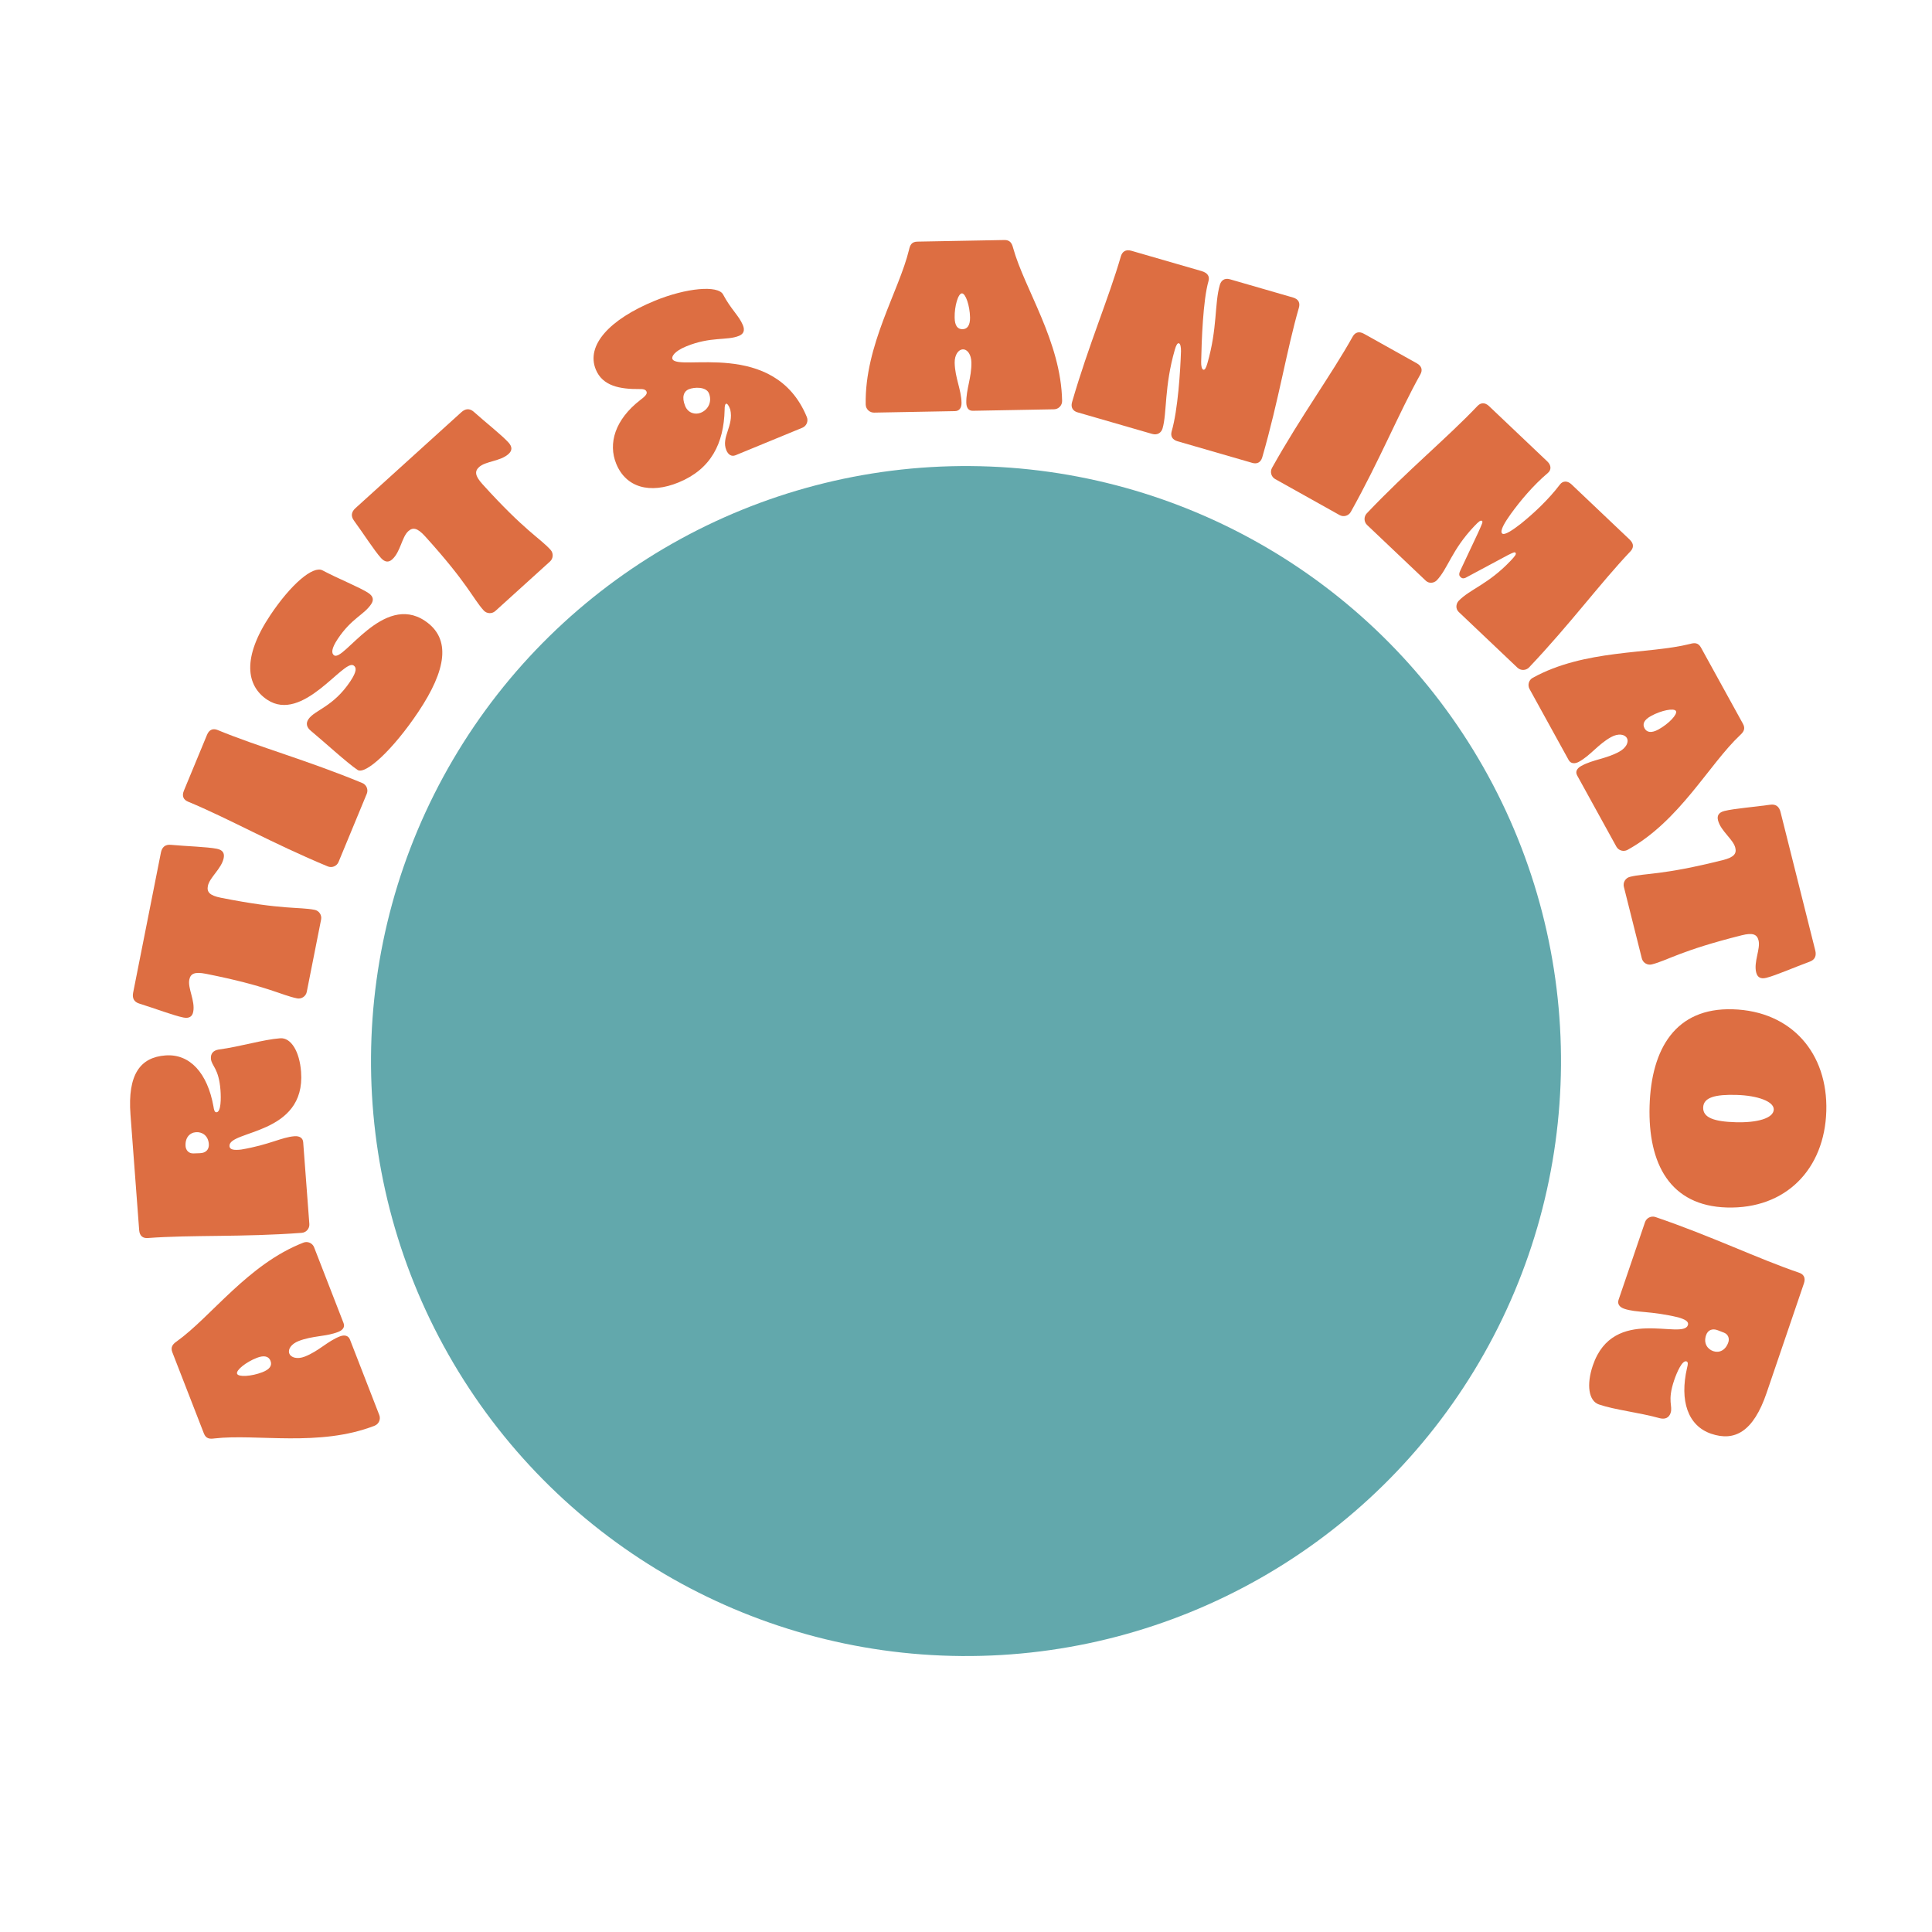 <?xml version="1.0" encoding="UTF-8" standalone="no"?>
<!-- Created with Inkscape (http://www.inkscape.org/) -->

<svg
   width="210mm"
   height="210mm"
   viewBox="0 0 210 210"
   version="1.1"
   id="svg5"
   inkscape:version="1.2.2 (1:1.2.2+202305151914+b0a8486541)"
   sodipodi:docname="drawing.svg"
   xmlns:inkscape="http://www.inkscape.org/namespaces/inkscape"
   xmlns:sodipodi="http://sodipodi.sourceforge.net/DTD/sodipodi-0.dtd"
   xmlns="http://www.w3.org/2000/svg"
   xmlns:svg="http://www.w3.org/2000/svg">
  <sodipodi:namedview
     id="namedview7"
     pagecolor="#505050"
     bordercolor="#eeeeee"
     borderopacity="1"
     inkscape:showpageshadow="0"
     inkscape:pageopacity="0"
     inkscape:pagecheckerboard="0"
     inkscape:deskcolor="#505050"
     inkscape:document-units="mm"
     showgrid="false"
     inkscape:zoom="0.50867705"
     inkscape:cx="369.58617"
     inkscape:cy="318.47319"
     inkscape:window-width="1536"
     inkscape:window-height="737"
     inkscape:window-x="0"
     inkscape:window-y="32"
     inkscape:window-maximized="1"
     inkscape:current-layer="layer1" />
  <defs
     id="defs2" />
  <g
     inkscape:label="Layer 1"
     inkscape:groupmode="layer"
     id="layer1"
     transform="translate(-251.14,70.975)"
     style="display:inline">
    <g
       aria-label="ARTIST &amp; ANIMATOR"
       transform="matrix(1.136,0,0,1.136,-47.237,-3.227)"
       id="text117"
       style="font-size:25.4px;font-family:'Bilgres DEMO';-inkscape-font-specification:'Bilgres DEMO';fill:#dd6e42;stroke-width:0.265">
      <path
         d="m 298.499,76.779 c 0.402,-0.156 0.605,-0.617 0.449,-1.019 L 296.142,68.539 c -0.156,-0.402 -0.538,-0.472 -0.964,-0.307 -1.184,0.46 -2.038,1.419 -3.363,1.934 -0.71,0.276 -1.322,0.105 -1.478,-0.298 -0.156,-0.402 0.188,-0.918 0.899,-1.194 1.326,-0.515 2.594,-0.408 3.777,-0.868 0.426,-0.166 0.67,-0.451 0.513,-0.853 l -2.815,-7.245 c -0.156,-0.402 -0.617,-0.605 -1.019,-0.449 -5.303,2.061 -8.805,7.074 -12.131,9.456 -0.366,0.251 -0.609,0.536 -0.416,1.034 l 3.018,7.765 c 0.202,0.521 0.565,0.543 1.005,0.482 4.071,-0.465 10.029,0.844 15.332,-1.217 z m -10.737,-5.12 c -1.042,0.405 -2.292,0.482 -2.421,0.151 -0.129,-0.331 0.846,-1.119 1.888,-1.524 0.71,-0.276 1.143,-0.144 1.309,0.282 0.175,0.45 -0.065,0.815 -0.775,1.091 z"
         id="path4203" />
      <path
         d="m 282.837,41.658 c 0.053,0.709 0.754,0.886 0.915,3.013 0.059,0.785 0.055,2.085 -0.376,2.117 -0.177,0.013 -0.243,-0.185 -0.297,-0.563 -0.569,-3.167 -2.24,-5.053 -4.595,-4.876 -2.381,0.179 -3.636,1.777 -3.343,5.677 l 0.831,11.043 c 0.044,0.583 0.39,0.786 0.821,0.753 4.205,-0.316 9.063,-0.071 14.736,-0.498 0.431,-0.032 0.758,-0.414 0.726,-0.844 l -0.589,-7.826 c -0.032,-0.431 -0.377,-0.608 -0.833,-0.574 -1.241,0.093 -2.384,0.816 -5.1,1.275 -0.657,0.075 -1.093,0.031 -1.12,-0.323 -0.116,-1.545 7.309,-1.034 6.851,-7.113 -0.147,-1.95 -0.961,-3.29 -1.999,-3.212 -1.646,0.124 -3.761,0.793 -5.904,1.081 -0.503,0.089 -0.76,0.388 -0.724,0.87 z m -0.2,8.166 c 0.04,0.532 -0.292,0.863 -0.851,0.879 l -0.635,0.022 c -0.458,0.009 -0.712,-0.328 -0.739,-0.683 -0.061,-0.811 0.386,-1.303 0.994,-1.348 0.557,-0.042 1.168,0.294 1.231,1.13 z"
         id="path4205" />
      <path
         d="m 275.395,35.344 c -0.099,0.498 0.056,0.892 0.619,1.055 1.415,0.436 3.245,1.135 4.192,1.323 0.548,0.109 0.847,-0.091 0.936,-0.54 0.207,-1.046 -0.537,-2.256 -0.374,-3.078 0.114,-0.573 0.492,-0.783 1.588,-0.566 5.955,1.18 7.207,2.05 8.726,2.351 0.424,0.084 0.842,-0.196 0.925,-0.619 l 1.373,-6.926 c 0.084,-0.424 -0.196,-0.842 -0.619,-0.925 -1.52,-0.301 -3.009,0.025 -8.963,-1.155 -1.096,-0.217 -1.366,-0.556 -1.252,-1.129 0.163,-0.822 1.312,-1.656 1.515,-2.678 0.094,-0.473 -0.106,-0.772 -0.654,-0.881 -0.947,-0.188 -2.905,-0.239 -4.379,-0.376 -0.583,-0.064 -0.876,0.241 -0.975,0.739 z"
         id="path4207" />
      <path
         d="m 282.464,10.672 -2.215,5.351 c -0.223,0.54 -0.006,0.877 0.393,1.042 3.896,1.613 8.121,4.022 13.378,6.199 0.399,0.165 0.864,-0.027 1.029,-0.426 l 2.701,-6.524 c 0.165,-0.399 -0.027,-0.864 -0.426,-1.029 -5.257,-2.177 -9.949,-3.46 -13.845,-5.073 -0.399,-0.165 -0.791,-0.08 -1.015,0.459 z"
         id="path4209" />
      <path
         d="m 294.626,3.069 c -0.275,-0.183 -0.274,-0.641 0.346,-1.571 1.325,-1.986 2.509,-2.295 3.2,-3.331 0.268,-0.401 0.198,-0.754 -0.267,-1.064 -0.803,-0.536 -2.972,-1.403 -4.388,-2.165 -0.901,-0.479 -3.016,1.316 -5.004,4.295 -2.707,4.056 -2.3,6.741 -0.293,8.08 3.401,2.27 7.314,-3.913 8.265,-3.279 0.275,0.183 0.345,0.536 -0.318,1.529 -1.636,2.451 -3.411,2.732 -4.003,3.619 -0.268,0.401 -0.155,0.782 0.218,1.092 1.162,0.959 3.493,3.094 4.486,3.757 0.739,0.493 3.375,-1.9 5.829,-5.577 2.651,-3.972 3.167,-6.987 0.61,-8.693 -3.993,-2.665 -7.751,3.927 -8.681,3.307 z"
         id="path4211" />
      <path
         d="m 296.67,-11.019 c -0.376,0.341 -0.486,0.749 -0.132,1.216 0.876,1.194 1.928,2.846 2.576,3.561 0.375,0.414 0.734,0.432 1.073,0.125 0.791,-0.716 0.914,-2.131 1.535,-2.694 0.433,-0.392 0.862,-0.335 1.612,0.493 4.076,4.499 4.562,5.943 5.603,7.091 0.29,0.32 0.792,0.345 1.112,0.055 l 5.233,-4.741 c 0.32,-0.29 0.345,-0.792 0.055,-1.112 -1.04,-1.148 -2.43,-1.774 -6.506,-6.273 -0.75,-0.828 -0.765,-1.26 -0.332,-1.653 0.621,-0.563 2.041,-0.547 2.813,-1.246 0.358,-0.324 0.375,-0.683 8e-5,-1.097 -0.648,-0.715 -2.189,-1.924 -3.291,-2.913 -0.43,-0.399 -0.847,-0.329 -1.223,0.012 z"
         id="path4213" />
      <path
         d="m 326.993,-25.291 c -0.087,-0.211 0.144,-0.718 1.318,-1.202 2.349,-0.967 3.9,-0.534 5.051,-1.008 0.446,-0.184 0.584,-0.515 0.372,-1.032 -0.367,-0.893 -1.142,-1.507 -1.892,-2.929 -0.481,-0.901 -3.506,-0.644 -6.56,0.613 -4.298,1.769 -6.575,4.245 -5.618,6.57 0.648,1.574 2.288,1.887 4.203,1.868 0.434,-0.014 0.586,0.088 0.653,0.253 0.097,0.235 -0.207,0.497 -0.605,0.798 -2.415,1.873 -3.095,4.158 -2.293,6.108 0.928,2.255 3.204,2.911 5.975,1.77 3.1,-1.276 4.316,-3.727 4.393,-6.945 0.001,-0.33 0.028,-0.533 0.145,-0.582 0.094,-0.039 0.271,0.191 0.392,0.553 0.365,1.553 -0.889,2.646 -0.376,3.89 0.174,0.423 0.488,0.651 0.887,0.486 l 6.389,-2.63 c 0.399,-0.164 0.593,-0.629 0.428,-1.028 -3.104,-7.54 -12.35,-4.31 -12.862,-5.555 z m 1.22,4.497 c -0.358,-0.869 -0.113,-1.409 0.333,-1.593 0.564,-0.232 1.681,-0.253 1.942,0.382 0.3,0.728 0.001,1.538 -0.774,1.857 -0.517,0.213 -1.212,0.059 -1.502,-0.645 z"
         id="path4215" />
      <path
         d="m 345.489,-20.93 c 0.008,0.432 0.37,0.781 0.802,0.773 l 7.746,-0.143 c 0.432,-0.008 0.629,-0.342 0.62,-0.799 -0.023,-1.27 -0.629,-2.402 -0.655,-3.824 -0.014,-0.762 0.358,-1.277 0.789,-1.285 0.432,-0.008 0.797,0.493 0.811,1.255 0.026,1.422 -0.511,2.575 -0.488,3.845 0.008,0.457 0.192,0.784 0.624,0.776 l 7.771,-0.143 c 0.432,-0.008 0.781,-0.37 0.773,-0.802 -0.105,-5.689 -3.602,-10.705 -4.691,-14.648 -0.11,-0.43 -0.293,-0.757 -0.827,-0.747 l -8.33,0.154 c -0.559,0.01 -0.705,0.343 -0.799,0.777 -0.968,3.981 -4.252,9.122 -4.147,14.811 z m 8.51,-8.312 c -0.021,-1.117 0.338,-2.318 0.694,-2.325 0.356,-0.007 0.758,1.18 0.779,2.297 0.014,0.762 -0.259,1.123 -0.716,1.131 -0.483,0.009 -0.743,-0.342 -0.757,-1.104 z"
         id="path4217" />
      <path
         d="m 386.374,-31.17 -6.027,-1.743 c -0.537,-0.155 -0.855,0.123 -0.975,0.538 -0.522,1.806 -0.212,4.116 -1.193,7.508 -0.127,0.439 -0.239,0.645 -0.386,0.602 -0.146,-0.042 -0.215,-0.353 -0.207,-0.747 0.041,-1.971 0.173,-5.899 0.702,-7.729 0.12,-0.415 -0.039,-0.778 -0.674,-0.962 l -6.71,-1.941 c -0.561,-0.162 -0.88,0.116 -1,0.531 -1.165,4.026 -3.091,8.493 -4.672,13.958 -0.148,0.512 0.098,0.848 0.513,0.968 l 7.149,2.068 c 0.512,0.148 0.88,-0.116 1,-0.531 0.431,-1.488 0.153,-4.001 1.176,-7.539 0.113,-0.39 0.239,-0.645 0.386,-0.602 0.146,0.042 0.208,0.377 0.2,0.772 -0.062,1.859 -0.29,5.574 -0.89,7.648 -0.134,0.464 0.057,0.81 0.569,0.958 l 7.149,2.068 c 0.415,0.12 0.796,-0.008 0.951,-0.545 1.581,-5.466 2.336,-10.271 3.501,-14.297 0.12,-0.415 0.024,-0.813 -0.562,-0.982 z"
         id="path4219" />
      <path
         d="m 398.222,-24.874 -5.055,-2.826 c -0.51,-0.285 -0.871,-0.108 -1.081,0.269 -2.057,3.68 -4.944,7.596 -7.72,12.562 -0.211,0.377 -0.074,0.861 0.303,1.071 l 6.164,3.445 c 0.377,0.211 0.861,0.074 1.071,-0.303 2.776,-4.966 4.599,-9.476 6.656,-13.157 0.211,-0.377 0.172,-0.777 -0.338,-1.062 z"
         id="path4221" />
      <path
         d="m 418.599,-7.997 -5.582,-5.298 c -0.387,-0.367 -0.835,-0.338 -1.096,0.011 -1.129,1.485 -2.533,2.779 -3.729,3.745 -0.669,0.521 -1.568,1.173 -1.808,0.946 -0.258,-0.245 0.294,-1.122 0.831,-1.872 0.902,-1.245 2.121,-2.714 3.545,-3.92 0.334,-0.278 0.34,-0.728 -0.047,-1.095 l -5.582,-5.298 c -0.424,-0.402 -0.817,-0.32 -1.114,-0.007 -2.903,3.058 -6.667,6.139 -10.584,10.266 -0.297,0.313 -0.284,0.816 0.029,1.113 l 5.619,5.333 c 0.295,0.28 0.743,0.25 1.041,-0.027 1.084,-1.142 1.433,-2.912 3.584,-5.178 0.437,-0.461 0.63,-0.627 0.759,-0.505 0.092,0.087 0.007,0.251 -0.401,1.16 l -1.685,3.583 c -0.17,0.364 -0.095,0.506 0.034,0.628 0.111,0.105 0.274,0.19 0.61,-0.016 l 3.916,-2.097 c 0.532,-0.265 0.639,-0.304 0.713,-0.234 0.129,0.122 -0.028,0.324 -0.465,0.785 -2.151,2.266 -3.9,2.707 -4.984,3.849 -0.261,0.312 -0.268,0.762 0.027,1.041 l 5.619,5.333 c 0.313,0.297 0.816,0.284 1.113,-0.029 3.917,-4.127 6.797,-8.047 9.699,-11.105 0.297,-0.313 0.359,-0.71 -0.065,-1.112 z"
         id="path4223" />
      <path
         d="m 409.314,5.216 c -0.378,0.208 -0.518,0.691 -0.31,1.07 l 3.738,6.786 c 0.208,0.378 0.596,0.397 0.996,0.176 1.112,-0.613 1.832,-1.676 3.078,-2.362 0.667,-0.368 1.296,-0.279 1.505,0.099 0.208,0.378 -0.065,0.935 -0.732,1.302 -1.246,0.686 -2.517,0.748 -3.629,1.361 -0.4,0.221 -0.604,0.536 -0.396,0.914 l 3.75,6.808 c 0.208,0.378 0.691,0.518 1.07,0.31 4.983,-2.745 7.791,-8.178 10.771,-10.979 0.329,-0.297 0.533,-0.612 0.275,-1.08 L 425.41,2.323 C 425.14,1.834 424.777,1.859 424.35,1.979 420.377,2.978 414.297,2.471 409.314,5.216 Z m 11.321,3.652 c 0.979,-0.539 2.208,-0.782 2.38,-0.47 0.172,0.311 -0.69,1.221 -1.669,1.76 -0.667,0.368 -1.114,0.295 -1.334,-0.106 -0.233,-0.423 -0.044,-0.817 0.623,-1.184 z"
         id="path4225" />
      <path
         d="m 433.02,18.053 c -0.124,-0.493 -0.432,-0.782 -1.011,-0.689 -1.466,0.211 -3.419,0.36 -4.355,0.595 -0.542,0.136 -0.727,0.444 -0.615,0.888 0.26,1.035 1.449,1.81 1.653,2.623 0.142,0.567 -0.11,0.918 -1.194,1.19 -5.888,1.478 -7.391,1.227 -8.894,1.604 -0.419,0.105 -0.677,0.537 -0.572,0.955 l 1.719,6.849 c 0.105,0.419 0.537,0.677 0.955,0.572 1.503,-0.377 2.709,-1.309 8.597,-2.786 1.084,-0.272 1.472,-0.081 1.614,0.485 0.204,0.813 -0.479,2.058 -0.225,3.068 0.117,0.468 0.426,0.653 0.968,0.517 0.936,-0.235 2.728,-1.025 4.12,-1.532 0.554,-0.191 0.689,-0.592 0.566,-1.085 z"
         id="path4227" />
      <path
         d="m 437.402,46.674 c 0.161,-5.509 -3.303,-9.575 -8.964,-9.741 -5.433,-0.159 -7.783,3.736 -7.945,9.246 -0.162,5.535 1.956,9.561 7.389,9.72 5.662,0.166 9.358,-3.69 9.52,-9.225 z m -11.781,-0.345 c 0.028,-0.965 1.155,-1.262 3.186,-1.203 2.057,0.06 3.59,0.639 3.567,1.4 -0.025,0.838 -1.587,1.275 -3.644,1.215 -2.031,-0.059 -3.139,-0.422 -3.11,-1.412 z"
         id="path4229" />
      <path
         d="m 422.504,75.553 c 0.229,-0.673 -0.346,-1.111 0.342,-3.13 0.254,-0.745 0.768,-1.939 1.177,-1.799 0.168,0.057 0.151,0.266 0.052,0.635 -0.72,3.136 0.076,5.527 2.312,6.289 2.26,0.77 4.042,-0.206 5.303,-3.909 l 3.572,-10.483 c 0.188,-0.553 -0.05,-0.876 -0.459,-1.015 -3.991,-1.36 -8.363,-3.494 -13.748,-5.329 -0.409,-0.139 -0.86,0.083 -0.999,0.491 l -2.531,7.429 c -0.139,0.409 0.108,0.708 0.541,0.855 1.178,0.401 2.513,0.185 5.191,0.83 0.633,0.189 1.017,0.4 0.903,0.737 -0.5,1.467 -7.128,-1.919 -9.094,3.851 -0.631,1.851 -0.408,3.403 0.578,3.739 1.563,0.533 3.77,0.748 5.855,1.324 0.497,0.116 0.852,-0.059 1.007,-0.515 z m 3.391,-7.431 c 0.172,-0.505 0.607,-0.679 1.128,-0.474 l 0.593,0.229 c 0.425,0.172 0.526,0.582 0.412,0.918 -0.262,0.769 -0.866,1.046 -1.443,0.85 -0.529,-0.18 -0.959,-0.729 -0.689,-1.523 z"
         id="path4231" />
    </g>
    <circle
       style="fill:#62a8ac;fill-opacity:1;stroke-width:0.265"
       id="path335"
       cx="-287.831"
       cy="-214.375"
       r="64.674"
       transform="rotate(150.421)" />
  </g>
</svg>

